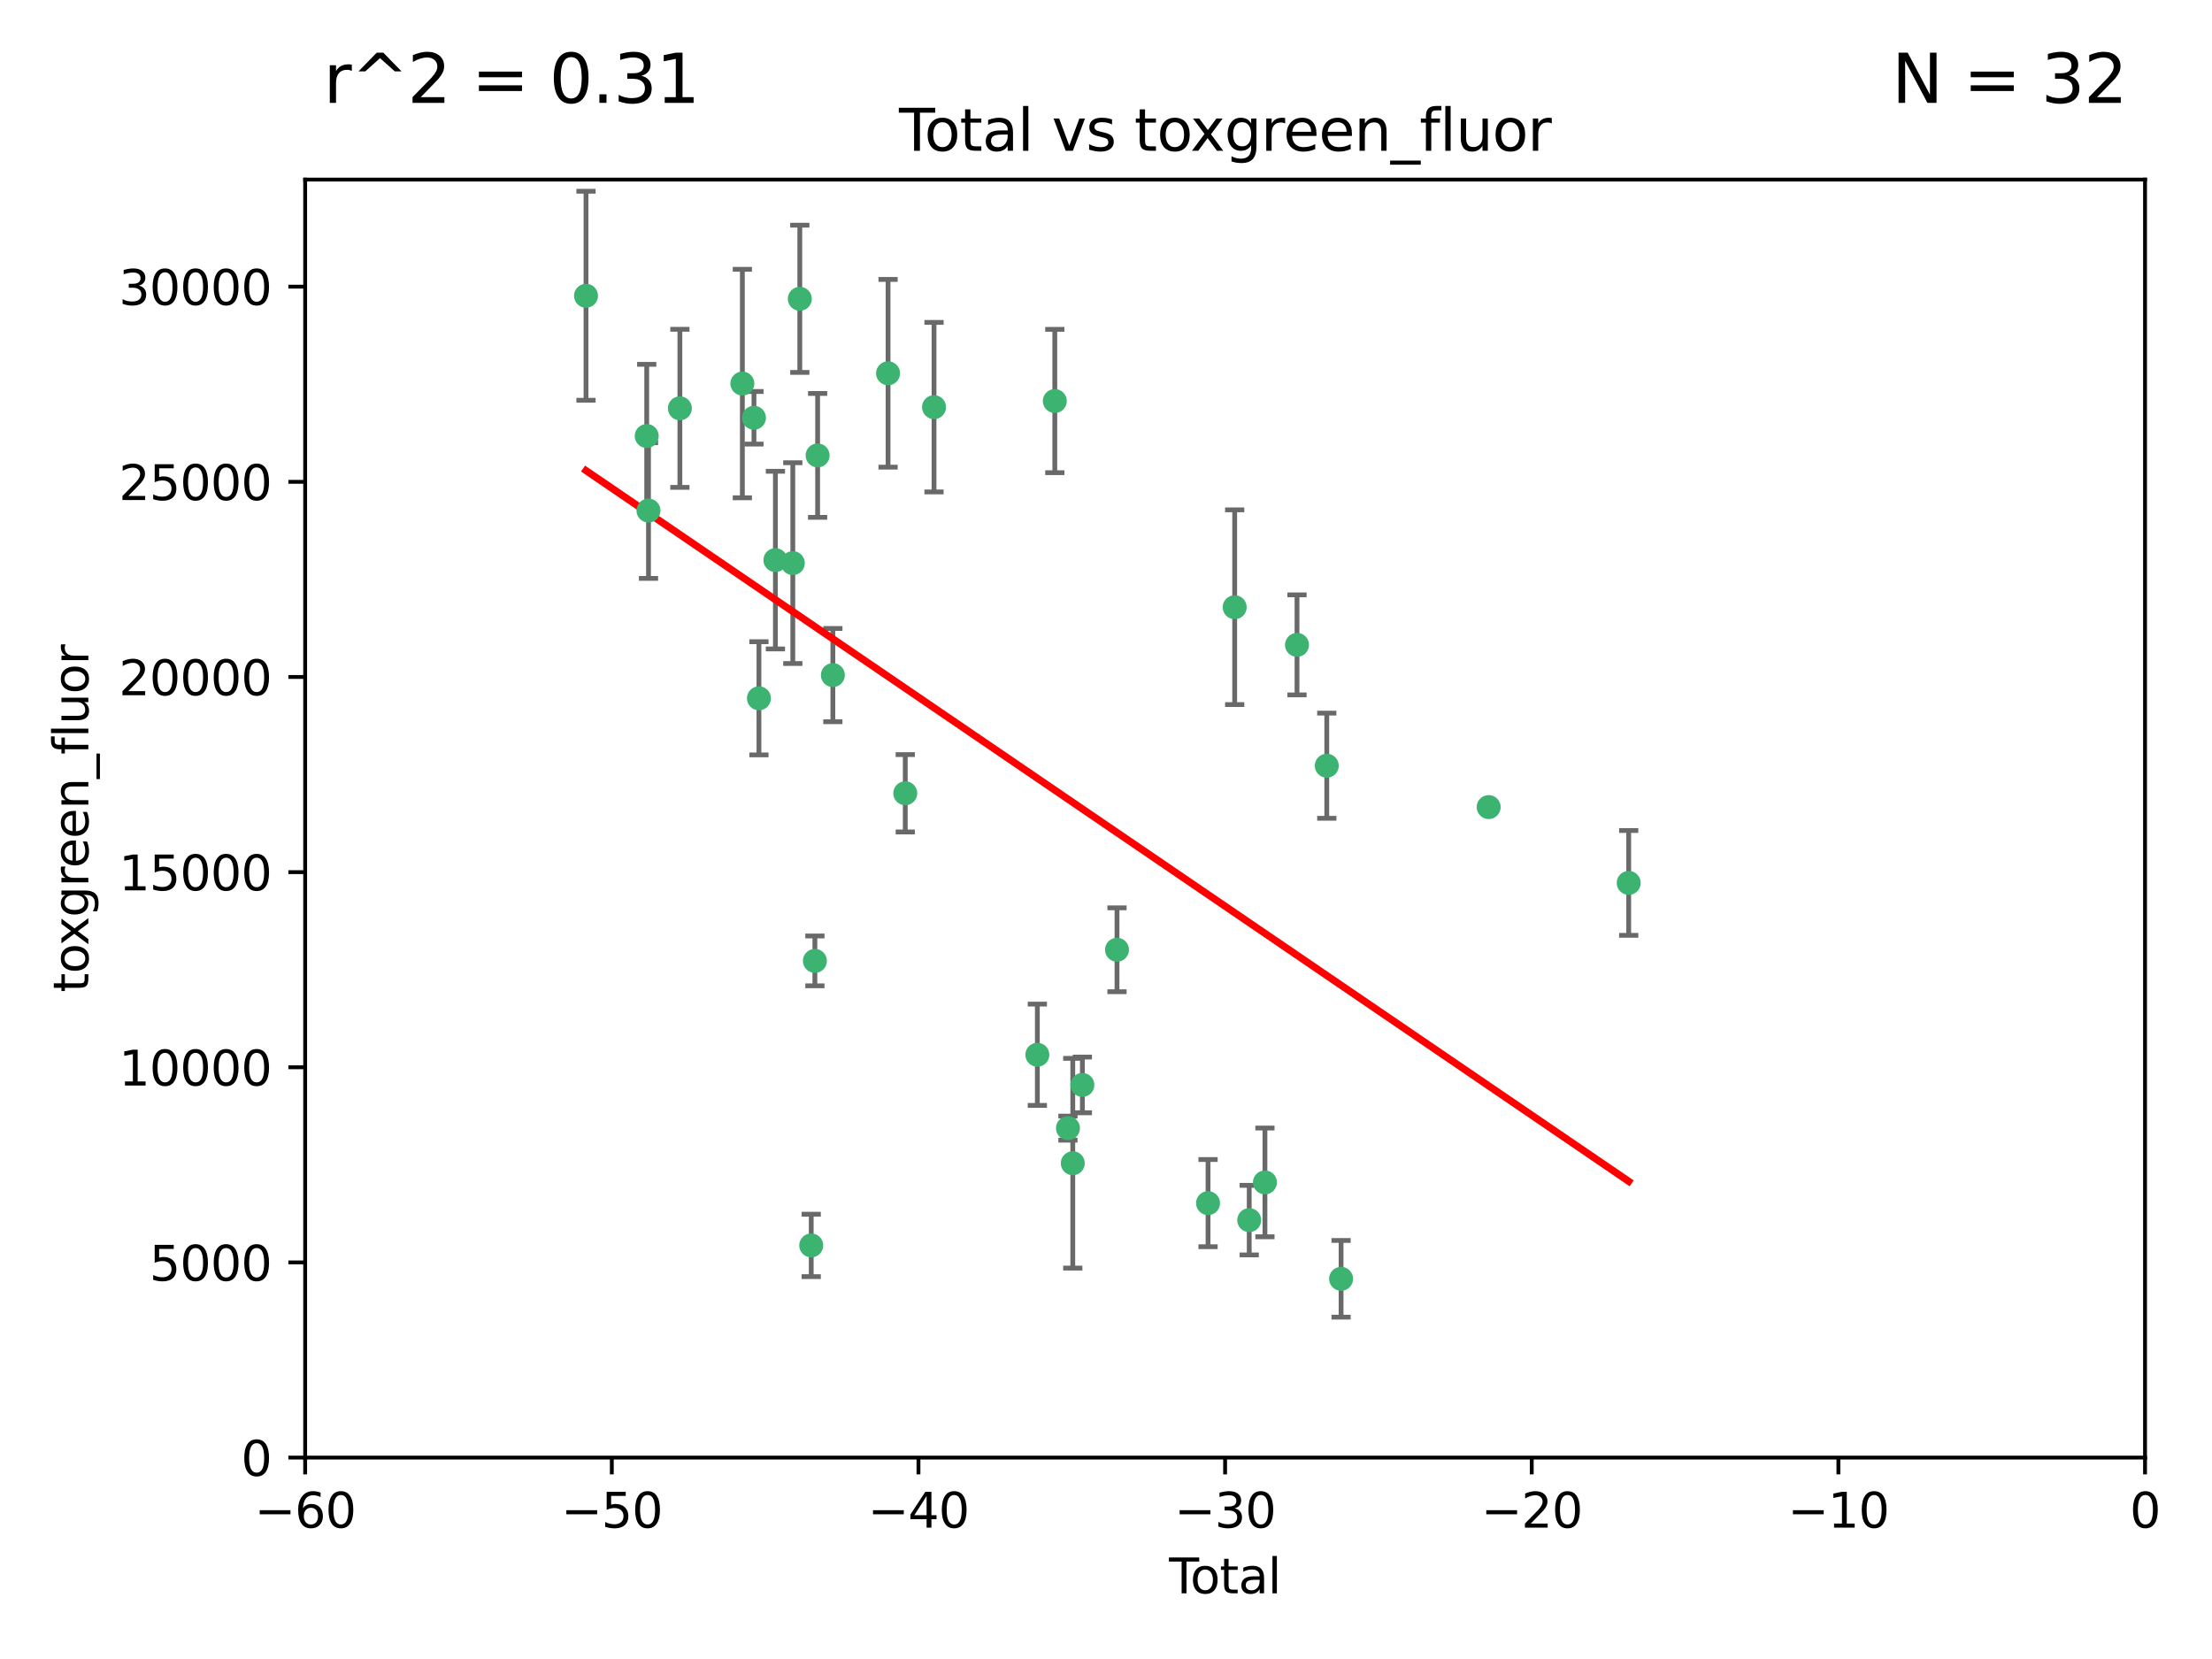 <?xml version="1.0" encoding="utf-8" standalone="no"?>
<!DOCTYPE svg PUBLIC "-//W3C//DTD SVG 1.1//EN"
  "http://www.w3.org/Graphics/SVG/1.1/DTD/svg11.dtd">
<svg xmlns:xlink="http://www.w3.org/1999/xlink" width="460.8pt" height="345.6pt" viewBox="0 0 460.8 345.6" xmlns="http://www.w3.org/2000/svg" version="1.1">
 <defs>
  <style type="text/css">*{stroke-linejoin: round; stroke-linecap: butt}</style>
 </defs>
 <g id="figure_1">
  <g id="patch_1">
   <path d="M 0 345.6 
L 460.8 345.6 
L 460.8 0 
L 0 0 
z
" style="fill: #ffffff"/>
  </g>
  <g id="axes_1">
   <g id="patch_2">
    <path d="M 63.571 303.64 
L 446.85 303.64 
L 446.85 37.411 
L 63.571 37.411 
z
" style="fill: #ffffff"/>
   </g>
   <g id="PathCollection_1">
    <defs>
     <path id="m2668f6adc9" d="M 0 1.118 
C 0.297 1.118 0.581 1 0.791 0.791 
C 1 0.581 1.118 0.297 1.118 0 
C 1.118 -0.297 1 -0.581 0.791 -0.791 
C 0.581 -1 0.297 -1.118 0 -1.118 
C -0.297 -1.118 -0.581 -1 -0.791 -0.791 
C -1 -0.581 -1.118 -0.297 -1.118 0 
C -1.118 0.297 -1 0.581 -0.791 0.791 
C -0.581 1 -0.297 1.118 0 1.118 
z
" style="stroke: #3cb371"/>
    </defs>
    <g clip-path="url(#pc56808b413)">
     <use xlink:href="#m2668f6adc9" x="122.075" y="61.614" style="fill: #3cb371; stroke: #3cb371"/>
     <use xlink:href="#m2668f6adc9" x="134.722" y="90.829" style="fill: #3cb371; stroke: #3cb371"/>
     <use xlink:href="#m2668f6adc9" x="135.093" y="106.358" style="fill: #3cb371; stroke: #3cb371"/>
     <use xlink:href="#m2668f6adc9" x="141.633" y="85.062" style="fill: #3cb371; stroke: #3cb371"/>
     <use xlink:href="#m2668f6adc9" x="154.646" y="79.9" style="fill: #3cb371; stroke: #3cb371"/>
     <use xlink:href="#m2668f6adc9" x="157.063" y="87.031" style="fill: #3cb371; stroke: #3cb371"/>
     <use xlink:href="#m2668f6adc9" x="158.1" y="145.468" style="fill: #3cb371; stroke: #3cb371"/>
     <use xlink:href="#m2668f6adc9" x="161.532" y="116.682" style="fill: #3cb371; stroke: #3cb371"/>
     <use xlink:href="#m2668f6adc9" x="165.156" y="117.306" style="fill: #3cb371; stroke: #3cb371"/>
     <use xlink:href="#m2668f6adc9" x="166.614" y="62.244" style="fill: #3cb371; stroke: #3cb371"/>
     <use xlink:href="#m2668f6adc9" x="168.991" y="259.442" style="fill: #3cb371; stroke: #3cb371"/>
     <use xlink:href="#m2668f6adc9" x="169.757" y="200.168" style="fill: #3cb371; stroke: #3cb371"/>
     <use xlink:href="#m2668f6adc9" x="170.325" y="94.872" style="fill: #3cb371; stroke: #3cb371"/>
     <use xlink:href="#m2668f6adc9" x="173.5" y="140.634" style="fill: #3cb371; stroke: #3cb371"/>
     <use xlink:href="#m2668f6adc9" x="185" y="77.763" style="fill: #3cb371; stroke: #3cb371"/>
     <use xlink:href="#m2668f6adc9" x="188.583" y="165.251" style="fill: #3cb371; stroke: #3cb371"/>
     <use xlink:href="#m2668f6adc9" x="194.574" y="84.817" style="fill: #3cb371; stroke: #3cb371"/>
     <use xlink:href="#m2668f6adc9" x="216.1" y="219.726" style="fill: #3cb371; stroke: #3cb371"/>
     <use xlink:href="#m2668f6adc9" x="219.736" y="83.54" style="fill: #3cb371; stroke: #3cb371"/>
     <use xlink:href="#m2668f6adc9" x="222.475" y="235.012" style="fill: #3cb371; stroke: #3cb371"/>
     <use xlink:href="#m2668f6adc9" x="223.48" y="242.324" style="fill: #3cb371; stroke: #3cb371"/>
     <use xlink:href="#m2668f6adc9" x="225.479" y="226.007" style="fill: #3cb371; stroke: #3cb371"/>
     <use xlink:href="#m2668f6adc9" x="232.69" y="197.854" style="fill: #3cb371; stroke: #3cb371"/>
     <use xlink:href="#m2668f6adc9" x="251.658" y="250.635" style="fill: #3cb371; stroke: #3cb371"/>
     <use xlink:href="#m2668f6adc9" x="257.207" y="126.494" style="fill: #3cb371; stroke: #3cb371"/>
     <use xlink:href="#m2668f6adc9" x="260.237" y="254.176" style="fill: #3cb371; stroke: #3cb371"/>
     <use xlink:href="#m2668f6adc9" x="263.509" y="246.318" style="fill: #3cb371; stroke: #3cb371"/>
     <use xlink:href="#m2668f6adc9" x="270.19" y="134.337" style="fill: #3cb371; stroke: #3cb371"/>
     <use xlink:href="#m2668f6adc9" x="276.393" y="159.514" style="fill: #3cb371; stroke: #3cb371"/>
     <use xlink:href="#m2668f6adc9" x="279.372" y="266.399" style="fill: #3cb371; stroke: #3cb371"/>
     <use xlink:href="#m2668f6adc9" x="310.117" y="168.134" style="fill: #3cb371; stroke: #3cb371"/>
     <use xlink:href="#m2668f6adc9" x="339.29" y="183.926" style="fill: #3cb371; stroke: #3cb371"/>
    </g>
   </g>
   <g id="matplotlib.axis_1">
    <g id="xtick_1">
     <g id="line2d_1">
      <defs>
       <path id="m7fa59d272f" d="M 0 0 
L 0 3.5 
" style="stroke: #000000; stroke-width: 0.8"/>
      </defs>
      <g>
       <use xlink:href="#m7fa59d272f" x="63.571" y="303.64" style="stroke: #000000; stroke-width: 0.8"/>
      </g>
     </g>
     <g id="text_1">
      <!-- −60 -->
      <g transform="translate(53.019 318.238)scale(0.1 -0.1)">
       <defs>
        <path id="DejaVuSans-2212" d="M 678 2272 
L 4684 2272 
L 4684 1741 
L 678 1741 
L 678 2272 
z
" transform="scale(0.016)"/>
        <path id="DejaVuSans-36" d="M 2113 2584 
Q 1688 2584 1439 2293 
Q 1191 2003 1191 1497 
Q 1191 994 1439 701 
Q 1688 409 2113 409 
Q 2538 409 2786 701 
Q 3034 994 3034 1497 
Q 3034 2003 2786 2293 
Q 2538 2584 2113 2584 
z
M 3366 4563 
L 3366 3988 
Q 3128 4100 2886 4159 
Q 2644 4219 2406 4219 
Q 1781 4219 1451 3797 
Q 1122 3375 1075 2522 
Q 1259 2794 1537 2939 
Q 1816 3084 2150 3084 
Q 2853 3084 3261 2657 
Q 3669 2231 3669 1497 
Q 3669 778 3244 343 
Q 2819 -91 2113 -91 
Q 1303 -91 875 529 
Q 447 1150 447 2328 
Q 447 3434 972 4092 
Q 1497 4750 2381 4750 
Q 2619 4750 2861 4703 
Q 3103 4656 3366 4563 
z
" transform="scale(0.016)"/>
        <path id="DejaVuSans-30" d="M 2034 4250 
Q 1547 4250 1301 3770 
Q 1056 3291 1056 2328 
Q 1056 1369 1301 889 
Q 1547 409 2034 409 
Q 2525 409 2770 889 
Q 3016 1369 3016 2328 
Q 3016 3291 2770 3770 
Q 2525 4250 2034 4250 
z
M 2034 4750 
Q 2819 4750 3233 4129 
Q 3647 3509 3647 2328 
Q 3647 1150 3233 529 
Q 2819 -91 2034 -91 
Q 1250 -91 836 529 
Q 422 1150 422 2328 
Q 422 3509 836 4129 
Q 1250 4750 2034 4750 
z
" transform="scale(0.016)"/>
       </defs>
       <use xlink:href="#DejaVuSans-2212"/>
       <use xlink:href="#DejaVuSans-36" x="83.789"/>
       <use xlink:href="#DejaVuSans-30" x="147.412"/>
      </g>
     </g>
    </g>
    <g id="xtick_2">
     <g id="line2d_2">
      <g>
       <use xlink:href="#m7fa59d272f" x="127.451" y="303.64" style="stroke: #000000; stroke-width: 0.8"/>
      </g>
     </g>
     <g id="text_2">
      <!-- −50 -->
      <g transform="translate(116.899 318.238)scale(0.1 -0.1)">
       <defs>
        <path id="DejaVuSans-35" d="M 691 4666 
L 3169 4666 
L 3169 4134 
L 1269 4134 
L 1269 2991 
Q 1406 3038 1543 3061 
Q 1681 3084 1819 3084 
Q 2600 3084 3056 2656 
Q 3513 2228 3513 1497 
Q 3513 744 3044 326 
Q 2575 -91 1722 -91 
Q 1428 -91 1123 -41 
Q 819 9 494 109 
L 494 744 
Q 775 591 1075 516 
Q 1375 441 1709 441 
Q 2250 441 2565 725 
Q 2881 1009 2881 1497 
Q 2881 1984 2565 2268 
Q 2250 2553 1709 2553 
Q 1456 2553 1204 2497 
Q 953 2441 691 2322 
L 691 4666 
z
" transform="scale(0.016)"/>
       </defs>
       <use xlink:href="#DejaVuSans-2212"/>
       <use xlink:href="#DejaVuSans-35" x="83.789"/>
       <use xlink:href="#DejaVuSans-30" x="147.412"/>
      </g>
     </g>
    </g>
    <g id="xtick_3">
     <g id="line2d_3">
      <g>
       <use xlink:href="#m7fa59d272f" x="191.331" y="303.64" style="stroke: #000000; stroke-width: 0.8"/>
      </g>
     </g>
     <g id="text_3">
      <!-- −40 -->
      <g transform="translate(180.778 318.238)scale(0.1 -0.1)">
       <defs>
        <path id="DejaVuSans-34" d="M 2419 4116 
L 825 1625 
L 2419 1625 
L 2419 4116 
z
M 2253 4666 
L 3047 4666 
L 3047 1625 
L 3713 1625 
L 3713 1100 
L 3047 1100 
L 3047 0 
L 2419 0 
L 2419 1100 
L 313 1100 
L 313 1709 
L 2253 4666 
z
" transform="scale(0.016)"/>
       </defs>
       <use xlink:href="#DejaVuSans-2212"/>
       <use xlink:href="#DejaVuSans-34" x="83.789"/>
       <use xlink:href="#DejaVuSans-30" x="147.412"/>
      </g>
     </g>
    </g>
    <g id="xtick_4">
     <g id="line2d_4">
      <g>
       <use xlink:href="#m7fa59d272f" x="255.211" y="303.64" style="stroke: #000000; stroke-width: 0.8"/>
      </g>
     </g>
     <g id="text_4">
      <!-- −30 -->
      <g transform="translate(244.658 318.238)scale(0.1 -0.1)">
       <defs>
        <path id="DejaVuSans-33" d="M 2597 2516 
Q 3050 2419 3304 2112 
Q 3559 1806 3559 1356 
Q 3559 666 3084 287 
Q 2609 -91 1734 -91 
Q 1441 -91 1130 -33 
Q 819 25 488 141 
L 488 750 
Q 750 597 1062 519 
Q 1375 441 1716 441 
Q 2309 441 2620 675 
Q 2931 909 2931 1356 
Q 2931 1769 2642 2001 
Q 2353 2234 1838 2234 
L 1294 2234 
L 1294 2753 
L 1863 2753 
Q 2328 2753 2575 2939 
Q 2822 3125 2822 3475 
Q 2822 3834 2567 4026 
Q 2313 4219 1838 4219 
Q 1578 4219 1281 4162 
Q 984 4106 628 3988 
L 628 4550 
Q 988 4650 1302 4700 
Q 1616 4750 1894 4750 
Q 2613 4750 3031 4423 
Q 3450 4097 3450 3541 
Q 3450 3153 3228 2886 
Q 3006 2619 2597 2516 
z
" transform="scale(0.016)"/>
       </defs>
       <use xlink:href="#DejaVuSans-2212"/>
       <use xlink:href="#DejaVuSans-33" x="83.789"/>
       <use xlink:href="#DejaVuSans-30" x="147.412"/>
      </g>
     </g>
    </g>
    <g id="xtick_5">
     <g id="line2d_5">
      <g>
       <use xlink:href="#m7fa59d272f" x="319.09" y="303.64" style="stroke: #000000; stroke-width: 0.8"/>
      </g>
     </g>
     <g id="text_5">
      <!-- −20 -->
      <g transform="translate(308.538 318.238)scale(0.1 -0.1)">
       <defs>
        <path id="DejaVuSans-32" d="M 1228 531 
L 3431 531 
L 3431 0 
L 469 0 
L 469 531 
Q 828 903 1448 1529 
Q 2069 2156 2228 2338 
Q 2531 2678 2651 2914 
Q 2772 3150 2772 3378 
Q 2772 3750 2511 3984 
Q 2250 4219 1831 4219 
Q 1534 4219 1204 4116 
Q 875 4013 500 3803 
L 500 4441 
Q 881 4594 1212 4672 
Q 1544 4750 1819 4750 
Q 2544 4750 2975 4387 
Q 3406 4025 3406 3419 
Q 3406 3131 3298 2873 
Q 3191 2616 2906 2266 
Q 2828 2175 2409 1742 
Q 1991 1309 1228 531 
z
" transform="scale(0.016)"/>
       </defs>
       <use xlink:href="#DejaVuSans-2212"/>
       <use xlink:href="#DejaVuSans-32" x="83.789"/>
       <use xlink:href="#DejaVuSans-30" x="147.412"/>
      </g>
     </g>
    </g>
    <g id="xtick_6">
     <g id="line2d_6">
      <g>
       <use xlink:href="#m7fa59d272f" x="382.97" y="303.64" style="stroke: #000000; stroke-width: 0.8"/>
      </g>
     </g>
     <g id="text_6">
      <!-- −10 -->
      <g transform="translate(372.418 318.238)scale(0.1 -0.1)">
       <defs>
        <path id="DejaVuSans-31" d="M 794 531 
L 1825 531 
L 1825 4091 
L 703 3866 
L 703 4441 
L 1819 4666 
L 2450 4666 
L 2450 531 
L 3481 531 
L 3481 0 
L 794 0 
L 794 531 
z
" transform="scale(0.016)"/>
       </defs>
       <use xlink:href="#DejaVuSans-2212"/>
       <use xlink:href="#DejaVuSans-31" x="83.789"/>
       <use xlink:href="#DejaVuSans-30" x="147.412"/>
      </g>
     </g>
    </g>
    <g id="xtick_7">
     <g id="line2d_7">
      <g>
       <use xlink:href="#m7fa59d272f" x="446.85" y="303.64" style="stroke: #000000; stroke-width: 0.8"/>
      </g>
     </g>
     <g id="text_7">
      <!-- 0 -->
      <g transform="translate(443.669 318.238)scale(0.1 -0.1)">
       <use xlink:href="#DejaVuSans-30"/>
      </g>
     </g>
    </g>
    <g id="text_8">
     <!-- Total -->
     <g transform="translate(243.534 331.917)scale(0.1 -0.1)">
      <defs>
       <path id="DejaVuSans-54" d="M -19 4666 
L 3928 4666 
L 3928 4134 
L 2272 4134 
L 2272 0 
L 1638 0 
L 1638 4134 
L -19 4134 
L -19 4666 
z
" transform="scale(0.016)"/>
       <path id="DejaVuSans-6f" d="M 1959 3097 
Q 1497 3097 1228 2736 
Q 959 2375 959 1747 
Q 959 1119 1226 758 
Q 1494 397 1959 397 
Q 2419 397 2687 759 
Q 2956 1122 2956 1747 
Q 2956 2369 2687 2733 
Q 2419 3097 1959 3097 
z
M 1959 3584 
Q 2709 3584 3137 3096 
Q 3566 2609 3566 1747 
Q 3566 888 3137 398 
Q 2709 -91 1959 -91 
Q 1206 -91 779 398 
Q 353 888 353 1747 
Q 353 2609 779 3096 
Q 1206 3584 1959 3584 
z
" transform="scale(0.016)"/>
       <path id="DejaVuSans-74" d="M 1172 4494 
L 1172 3500 
L 2356 3500 
L 2356 3053 
L 1172 3053 
L 1172 1153 
Q 1172 725 1289 603 
Q 1406 481 1766 481 
L 2356 481 
L 2356 0 
L 1766 0 
Q 1100 0 847 248 
Q 594 497 594 1153 
L 594 3053 
L 172 3053 
L 172 3500 
L 594 3500 
L 594 4494 
L 1172 4494 
z
" transform="scale(0.016)"/>
       <path id="DejaVuSans-61" d="M 2194 1759 
Q 1497 1759 1228 1600 
Q 959 1441 959 1056 
Q 959 750 1161 570 
Q 1363 391 1709 391 
Q 2188 391 2477 730 
Q 2766 1069 2766 1631 
L 2766 1759 
L 2194 1759 
z
M 3341 1997 
L 3341 0 
L 2766 0 
L 2766 531 
Q 2569 213 2275 61 
Q 1981 -91 1556 -91 
Q 1019 -91 701 211 
Q 384 513 384 1019 
Q 384 1609 779 1909 
Q 1175 2209 1959 2209 
L 2766 2209 
L 2766 2266 
Q 2766 2663 2505 2880 
Q 2244 3097 1772 3097 
Q 1472 3097 1187 3025 
Q 903 2953 641 2809 
L 641 3341 
Q 956 3463 1253 3523 
Q 1550 3584 1831 3584 
Q 2591 3584 2966 3190 
Q 3341 2797 3341 1997 
z
" transform="scale(0.016)"/>
       <path id="DejaVuSans-6c" d="M 603 4863 
L 1178 4863 
L 1178 0 
L 603 0 
L 603 4863 
z
" transform="scale(0.016)"/>
      </defs>
      <use xlink:href="#DejaVuSans-54"/>
      <use xlink:href="#DejaVuSans-6f" x="44.084"/>
      <use xlink:href="#DejaVuSans-74" x="105.266"/>
      <use xlink:href="#DejaVuSans-61" x="144.475"/>
      <use xlink:href="#DejaVuSans-6c" x="205.754"/>
     </g>
    </g>
   </g>
   <g id="matplotlib.axis_2">
    <g id="ytick_1">
     <g id="line2d_8">
      <defs>
       <path id="m85a07dd5e4" d="M 0 0 
L -3.5 0 
" style="stroke: #000000; stroke-width: 0.8"/>
      </defs>
      <g>
       <use xlink:href="#m85a07dd5e4" x="63.571" y="303.64" style="stroke: #000000; stroke-width: 0.8"/>
      </g>
     </g>
     <g id="text_9">
      <!-- 0 -->
      <g transform="translate(50.209 307.439)scale(0.1 -0.1)">
       <use xlink:href="#DejaVuSans-30"/>
      </g>
     </g>
    </g>
    <g id="ytick_2">
     <g id="line2d_9">
      <g>
       <use xlink:href="#m85a07dd5e4" x="63.571" y="262.986" style="stroke: #000000; stroke-width: 0.8"/>
      </g>
     </g>
     <g id="text_10">
      <!-- 5000 -->
      <g transform="translate(31.121 266.786)scale(0.1 -0.1)">
       <use xlink:href="#DejaVuSans-35"/>
       <use xlink:href="#DejaVuSans-30" x="63.623"/>
       <use xlink:href="#DejaVuSans-30" x="127.246"/>
       <use xlink:href="#DejaVuSans-30" x="190.869"/>
      </g>
     </g>
    </g>
    <g id="ytick_3">
     <g id="line2d_10">
      <g>
       <use xlink:href="#m85a07dd5e4" x="63.571" y="222.333" style="stroke: #000000; stroke-width: 0.8"/>
      </g>
     </g>
     <g id="text_11">
      <!-- 10000 -->
      <g transform="translate(24.759 226.132)scale(0.1 -0.1)">
       <use xlink:href="#DejaVuSans-31"/>
       <use xlink:href="#DejaVuSans-30" x="63.623"/>
       <use xlink:href="#DejaVuSans-30" x="127.246"/>
       <use xlink:href="#DejaVuSans-30" x="190.869"/>
       <use xlink:href="#DejaVuSans-30" x="254.492"/>
      </g>
     </g>
    </g>
    <g id="ytick_4">
     <g id="line2d_11">
      <g>
       <use xlink:href="#m85a07dd5e4" x="63.571" y="181.679" style="stroke: #000000; stroke-width: 0.8"/>
      </g>
     </g>
     <g id="text_12">
      <!-- 15000 -->
      <g transform="translate(24.759 185.478)scale(0.1 -0.1)">
       <use xlink:href="#DejaVuSans-31"/>
       <use xlink:href="#DejaVuSans-35" x="63.623"/>
       <use xlink:href="#DejaVuSans-30" x="127.246"/>
       <use xlink:href="#DejaVuSans-30" x="190.869"/>
       <use xlink:href="#DejaVuSans-30" x="254.492"/>
      </g>
     </g>
    </g>
    <g id="ytick_5">
     <g id="line2d_12">
      <g>
       <use xlink:href="#m85a07dd5e4" x="63.571" y="141.026" style="stroke: #000000; stroke-width: 0.8"/>
      </g>
     </g>
     <g id="text_13">
      <!-- 20000 -->
      <g transform="translate(24.759 144.825)scale(0.1 -0.1)">
       <use xlink:href="#DejaVuSans-32"/>
       <use xlink:href="#DejaVuSans-30" x="63.623"/>
       <use xlink:href="#DejaVuSans-30" x="127.246"/>
       <use xlink:href="#DejaVuSans-30" x="190.869"/>
       <use xlink:href="#DejaVuSans-30" x="254.492"/>
      </g>
     </g>
    </g>
    <g id="ytick_6">
     <g id="line2d_13">
      <g>
       <use xlink:href="#m85a07dd5e4" x="63.571" y="100.372" style="stroke: #000000; stroke-width: 0.8"/>
      </g>
     </g>
     <g id="text_14">
      <!-- 25000 -->
      <g transform="translate(24.759 104.171)scale(0.1 -0.1)">
       <use xlink:href="#DejaVuSans-32"/>
       <use xlink:href="#DejaVuSans-35" x="63.623"/>
       <use xlink:href="#DejaVuSans-30" x="127.246"/>
       <use xlink:href="#DejaVuSans-30" x="190.869"/>
       <use xlink:href="#DejaVuSans-30" x="254.492"/>
      </g>
     </g>
    </g>
    <g id="ytick_7">
     <g id="line2d_14">
      <g>
       <use xlink:href="#m85a07dd5e4" x="63.571" y="59.718" style="stroke: #000000; stroke-width: 0.8"/>
      </g>
     </g>
     <g id="text_15">
      <!-- 30000 -->
      <g transform="translate(24.759 63.518)scale(0.1 -0.1)">
       <use xlink:href="#DejaVuSans-33"/>
       <use xlink:href="#DejaVuSans-30" x="63.623"/>
       <use xlink:href="#DejaVuSans-30" x="127.246"/>
       <use xlink:href="#DejaVuSans-30" x="190.869"/>
       <use xlink:href="#DejaVuSans-30" x="254.492"/>
      </g>
     </g>
    </g>
    <g id="text_16">
     <!-- toxgreen_fluor -->
     <g transform="translate(18.401 206.72)rotate(-90)scale(0.1 -0.1)">
      <defs>
       <path id="DejaVuSans-78" d="M 3513 3500 
L 2247 1797 
L 3578 0 
L 2900 0 
L 1881 1375 
L 863 0 
L 184 0 
L 1544 1831 
L 300 3500 
L 978 3500 
L 1906 2253 
L 2834 3500 
L 3513 3500 
z
" transform="scale(0.016)"/>
       <path id="DejaVuSans-67" d="M 2906 1791 
Q 2906 2416 2648 2759 
Q 2391 3103 1925 3103 
Q 1463 3103 1205 2759 
Q 947 2416 947 1791 
Q 947 1169 1205 825 
Q 1463 481 1925 481 
Q 2391 481 2648 825 
Q 2906 1169 2906 1791 
z
M 3481 434 
Q 3481 -459 3084 -895 
Q 2688 -1331 1869 -1331 
Q 1566 -1331 1297 -1286 
Q 1028 -1241 775 -1147 
L 775 -588 
Q 1028 -725 1275 -790 
Q 1522 -856 1778 -856 
Q 2344 -856 2625 -561 
Q 2906 -266 2906 331 
L 2906 616 
Q 2728 306 2450 153 
Q 2172 0 1784 0 
Q 1141 0 747 490 
Q 353 981 353 1791 
Q 353 2603 747 3093 
Q 1141 3584 1784 3584 
Q 2172 3584 2450 3431 
Q 2728 3278 2906 2969 
L 2906 3500 
L 3481 3500 
L 3481 434 
z
" transform="scale(0.016)"/>
       <path id="DejaVuSans-72" d="M 2631 2963 
Q 2534 3019 2420 3045 
Q 2306 3072 2169 3072 
Q 1681 3072 1420 2755 
Q 1159 2438 1159 1844 
L 1159 0 
L 581 0 
L 581 3500 
L 1159 3500 
L 1159 2956 
Q 1341 3275 1631 3429 
Q 1922 3584 2338 3584 
Q 2397 3584 2469 3576 
Q 2541 3569 2628 3553 
L 2631 2963 
z
" transform="scale(0.016)"/>
       <path id="DejaVuSans-65" d="M 3597 1894 
L 3597 1613 
L 953 1613 
Q 991 1019 1311 708 
Q 1631 397 2203 397 
Q 2534 397 2845 478 
Q 3156 559 3463 722 
L 3463 178 
Q 3153 47 2828 -22 
Q 2503 -91 2169 -91 
Q 1331 -91 842 396 
Q 353 884 353 1716 
Q 353 2575 817 3079 
Q 1281 3584 2069 3584 
Q 2775 3584 3186 3129 
Q 3597 2675 3597 1894 
z
M 3022 2063 
Q 3016 2534 2758 2815 
Q 2500 3097 2075 3097 
Q 1594 3097 1305 2825 
Q 1016 2553 972 2059 
L 3022 2063 
z
" transform="scale(0.016)"/>
       <path id="DejaVuSans-6e" d="M 3513 2113 
L 3513 0 
L 2938 0 
L 2938 2094 
Q 2938 2591 2744 2837 
Q 2550 3084 2163 3084 
Q 1697 3084 1428 2787 
Q 1159 2491 1159 1978 
L 1159 0 
L 581 0 
L 581 3500 
L 1159 3500 
L 1159 2956 
Q 1366 3272 1645 3428 
Q 1925 3584 2291 3584 
Q 2894 3584 3203 3211 
Q 3513 2838 3513 2113 
z
" transform="scale(0.016)"/>
       <path id="DejaVuSans-5f" d="M 3263 -1063 
L 3263 -1509 
L -63 -1509 
L -63 -1063 
L 3263 -1063 
z
" transform="scale(0.016)"/>
       <path id="DejaVuSans-66" d="M 2375 4863 
L 2375 4384 
L 1825 4384 
Q 1516 4384 1395 4259 
Q 1275 4134 1275 3809 
L 1275 3500 
L 2222 3500 
L 2222 3053 
L 1275 3053 
L 1275 0 
L 697 0 
L 697 3053 
L 147 3053 
L 147 3500 
L 697 3500 
L 697 3744 
Q 697 4328 969 4595 
Q 1241 4863 1831 4863 
L 2375 4863 
z
" transform="scale(0.016)"/>
       <path id="DejaVuSans-75" d="M 544 1381 
L 544 3500 
L 1119 3500 
L 1119 1403 
Q 1119 906 1312 657 
Q 1506 409 1894 409 
Q 2359 409 2629 706 
Q 2900 1003 2900 1516 
L 2900 3500 
L 3475 3500 
L 3475 0 
L 2900 0 
L 2900 538 
Q 2691 219 2414 64 
Q 2138 -91 1772 -91 
Q 1169 -91 856 284 
Q 544 659 544 1381 
z
M 1991 3584 
L 1991 3584 
z
" transform="scale(0.016)"/>
      </defs>
      <use xlink:href="#DejaVuSans-74"/>
      <use xlink:href="#DejaVuSans-6f" x="39.209"/>
      <use xlink:href="#DejaVuSans-78" x="97.266"/>
      <use xlink:href="#DejaVuSans-67" x="156.445"/>
      <use xlink:href="#DejaVuSans-72" x="219.922"/>
      <use xlink:href="#DejaVuSans-65" x="258.785"/>
      <use xlink:href="#DejaVuSans-65" x="320.309"/>
      <use xlink:href="#DejaVuSans-6e" x="381.832"/>
      <use xlink:href="#DejaVuSans-5f" x="445.211"/>
      <use xlink:href="#DejaVuSans-66" x="495.211"/>
      <use xlink:href="#DejaVuSans-6c" x="530.416"/>
      <use xlink:href="#DejaVuSans-75" x="558.199"/>
      <use xlink:href="#DejaVuSans-6f" x="621.578"/>
      <use xlink:href="#DejaVuSans-72" x="682.76"/>
     </g>
    </g>
   </g>
   <g id="LineCollection_1">
    <path d="M 122.075 83.38 
L 122.075 39.848 
" clip-path="url(#pc56808b413)" style="fill: none; stroke: #696969"/>
    <path d="M 134.722 105.759 
L 134.722 75.9 
" clip-path="url(#pc56808b413)" style="fill: none; stroke: #696969"/>
    <path d="M 135.093 120.489 
L 135.093 92.227 
" clip-path="url(#pc56808b413)" style="fill: none; stroke: #696969"/>
    <path d="M 141.633 101.528 
L 141.633 68.595 
" clip-path="url(#pc56808b413)" style="fill: none; stroke: #696969"/>
    <path d="M 154.646 103.698 
L 154.646 56.102 
" clip-path="url(#pc56808b413)" style="fill: none; stroke: #696969"/>
    <path d="M 157.063 92.506 
L 157.063 81.557 
" clip-path="url(#pc56808b413)" style="fill: none; stroke: #696969"/>
    <path d="M 158.1 157.254 
L 158.1 133.683 
" clip-path="url(#pc56808b413)" style="fill: none; stroke: #696969"/>
    <path d="M 161.532 135.19 
L 161.532 98.175 
" clip-path="url(#pc56808b413)" style="fill: none; stroke: #696969"/>
    <path d="M 165.156 138.218 
L 165.156 96.393 
" clip-path="url(#pc56808b413)" style="fill: none; stroke: #696969"/>
    <path d="M 166.614 77.579 
L 166.614 46.91 
" clip-path="url(#pc56808b413)" style="fill: none; stroke: #696969"/>
    <path d="M 168.991 265.941 
L 168.991 252.944 
" clip-path="url(#pc56808b413)" style="fill: none; stroke: #696969"/>
    <path d="M 169.757 205.359 
L 169.757 194.977 
" clip-path="url(#pc56808b413)" style="fill: none; stroke: #696969"/>
    <path d="M 170.325 107.775 
L 170.325 81.969 
" clip-path="url(#pc56808b413)" style="fill: none; stroke: #696969"/>
    <path d="M 173.5 150.349 
L 173.5 130.92 
" clip-path="url(#pc56808b413)" style="fill: none; stroke: #696969"/>
    <path d="M 185 97.317 
L 185 58.209 
" clip-path="url(#pc56808b413)" style="fill: none; stroke: #696969"/>
    <path d="M 188.583 173.31 
L 188.583 157.193 
" clip-path="url(#pc56808b413)" style="fill: none; stroke: #696969"/>
    <path d="M 194.574 102.476 
L 194.574 67.157 
" clip-path="url(#pc56808b413)" style="fill: none; stroke: #696969"/>
    <path d="M 216.1 230.277 
L 216.1 209.176 
" clip-path="url(#pc56808b413)" style="fill: none; stroke: #696969"/>
    <path d="M 219.736 98.468 
L 219.736 68.613 
" clip-path="url(#pc56808b413)" style="fill: none; stroke: #696969"/>
    <path d="M 222.475 237.516 
L 222.475 232.507 
" clip-path="url(#pc56808b413)" style="fill: none; stroke: #696969"/>
    <path d="M 223.48 264.166 
L 223.48 220.481 
" clip-path="url(#pc56808b413)" style="fill: none; stroke: #696969"/>
    <path d="M 225.479 231.811 
L 225.479 220.203 
" clip-path="url(#pc56808b413)" style="fill: none; stroke: #696969"/>
    <path d="M 232.69 206.59 
L 232.69 189.118 
" clip-path="url(#pc56808b413)" style="fill: none; stroke: #696969"/>
    <path d="M 251.658 259.717 
L 251.658 241.553 
" clip-path="url(#pc56808b413)" style="fill: none; stroke: #696969"/>
    <path d="M 257.207 146.774 
L 257.207 106.214 
" clip-path="url(#pc56808b413)" style="fill: none; stroke: #696969"/>
    <path d="M 260.237 261.425 
L 260.237 246.927 
" clip-path="url(#pc56808b413)" style="fill: none; stroke: #696969"/>
    <path d="M 263.509 257.644 
L 263.509 234.991 
" clip-path="url(#pc56808b413)" style="fill: none; stroke: #696969"/>
    <path d="M 270.19 144.76 
L 270.19 123.915 
" clip-path="url(#pc56808b413)" style="fill: none; stroke: #696969"/>
    <path d="M 276.393 170.467 
L 276.393 148.56 
" clip-path="url(#pc56808b413)" style="fill: none; stroke: #696969"/>
    <path d="M 279.372 274.385 
L 279.372 258.414 
" clip-path="url(#pc56808b413)" style="fill: none; stroke: #696969"/>
    <path d="M 310.117 168.892 
L 310.117 167.376 
" clip-path="url(#pc56808b413)" style="fill: none; stroke: #696969"/>
    <path d="M 339.29 194.845 
L 339.29 173.007 
" clip-path="url(#pc56808b413)" style="fill: none; stroke: #696969"/>
   </g>
   <g id="line2d_15">
    <defs>
     <path id="mcfdef76b2c" d="M 2 0 
L -2 -0 
" style="stroke: #696969"/>
    </defs>
    <g clip-path="url(#pc56808b413)">
     <use xlink:href="#mcfdef76b2c" x="122.075" y="83.38" style="fill: #696969; stroke: #696969"/>
     <use xlink:href="#mcfdef76b2c" x="134.722" y="105.759" style="fill: #696969; stroke: #696969"/>
     <use xlink:href="#mcfdef76b2c" x="135.093" y="120.489" style="fill: #696969; stroke: #696969"/>
     <use xlink:href="#mcfdef76b2c" x="141.633" y="101.528" style="fill: #696969; stroke: #696969"/>
     <use xlink:href="#mcfdef76b2c" x="154.646" y="103.698" style="fill: #696969; stroke: #696969"/>
     <use xlink:href="#mcfdef76b2c" x="157.063" y="92.506" style="fill: #696969; stroke: #696969"/>
     <use xlink:href="#mcfdef76b2c" x="158.1" y="157.254" style="fill: #696969; stroke: #696969"/>
     <use xlink:href="#mcfdef76b2c" x="161.532" y="135.19" style="fill: #696969; stroke: #696969"/>
     <use xlink:href="#mcfdef76b2c" x="165.156" y="138.218" style="fill: #696969; stroke: #696969"/>
     <use xlink:href="#mcfdef76b2c" x="166.614" y="77.579" style="fill: #696969; stroke: #696969"/>
     <use xlink:href="#mcfdef76b2c" x="168.991" y="265.941" style="fill: #696969; stroke: #696969"/>
     <use xlink:href="#mcfdef76b2c" x="169.757" y="205.359" style="fill: #696969; stroke: #696969"/>
     <use xlink:href="#mcfdef76b2c" x="170.325" y="107.775" style="fill: #696969; stroke: #696969"/>
     <use xlink:href="#mcfdef76b2c" x="173.5" y="150.349" style="fill: #696969; stroke: #696969"/>
     <use xlink:href="#mcfdef76b2c" x="185" y="97.317" style="fill: #696969; stroke: #696969"/>
     <use xlink:href="#mcfdef76b2c" x="188.583" y="173.31" style="fill: #696969; stroke: #696969"/>
     <use xlink:href="#mcfdef76b2c" x="194.574" y="102.476" style="fill: #696969; stroke: #696969"/>
     <use xlink:href="#mcfdef76b2c" x="216.1" y="230.277" style="fill: #696969; stroke: #696969"/>
     <use xlink:href="#mcfdef76b2c" x="219.736" y="98.468" style="fill: #696969; stroke: #696969"/>
     <use xlink:href="#mcfdef76b2c" x="222.475" y="237.516" style="fill: #696969; stroke: #696969"/>
     <use xlink:href="#mcfdef76b2c" x="223.48" y="264.166" style="fill: #696969; stroke: #696969"/>
     <use xlink:href="#mcfdef76b2c" x="225.479" y="231.811" style="fill: #696969; stroke: #696969"/>
     <use xlink:href="#mcfdef76b2c" x="232.69" y="206.59" style="fill: #696969; stroke: #696969"/>
     <use xlink:href="#mcfdef76b2c" x="251.658" y="259.717" style="fill: #696969; stroke: #696969"/>
     <use xlink:href="#mcfdef76b2c" x="257.207" y="146.774" style="fill: #696969; stroke: #696969"/>
     <use xlink:href="#mcfdef76b2c" x="260.237" y="261.425" style="fill: #696969; stroke: #696969"/>
     <use xlink:href="#mcfdef76b2c" x="263.509" y="257.644" style="fill: #696969; stroke: #696969"/>
     <use xlink:href="#mcfdef76b2c" x="270.19" y="144.76" style="fill: #696969; stroke: #696969"/>
     <use xlink:href="#mcfdef76b2c" x="276.393" y="170.467" style="fill: #696969; stroke: #696969"/>
     <use xlink:href="#mcfdef76b2c" x="279.372" y="274.385" style="fill: #696969; stroke: #696969"/>
     <use xlink:href="#mcfdef76b2c" x="310.117" y="168.892" style="fill: #696969; stroke: #696969"/>
     <use xlink:href="#mcfdef76b2c" x="339.29" y="194.845" style="fill: #696969; stroke: #696969"/>
    </g>
   </g>
   <g id="line2d_16">
    <g clip-path="url(#pc56808b413)">
     <use xlink:href="#mcfdef76b2c" x="122.075" y="39.848" style="fill: #696969; stroke: #696969"/>
     <use xlink:href="#mcfdef76b2c" x="134.722" y="75.9" style="fill: #696969; stroke: #696969"/>
     <use xlink:href="#mcfdef76b2c" x="135.093" y="92.227" style="fill: #696969; stroke: #696969"/>
     <use xlink:href="#mcfdef76b2c" x="141.633" y="68.595" style="fill: #696969; stroke: #696969"/>
     <use xlink:href="#mcfdef76b2c" x="154.646" y="56.102" style="fill: #696969; stroke: #696969"/>
     <use xlink:href="#mcfdef76b2c" x="157.063" y="81.557" style="fill: #696969; stroke: #696969"/>
     <use xlink:href="#mcfdef76b2c" x="158.1" y="133.683" style="fill: #696969; stroke: #696969"/>
     <use xlink:href="#mcfdef76b2c" x="161.532" y="98.175" style="fill: #696969; stroke: #696969"/>
     <use xlink:href="#mcfdef76b2c" x="165.156" y="96.393" style="fill: #696969; stroke: #696969"/>
     <use xlink:href="#mcfdef76b2c" x="166.614" y="46.91" style="fill: #696969; stroke: #696969"/>
     <use xlink:href="#mcfdef76b2c" x="168.991" y="252.944" style="fill: #696969; stroke: #696969"/>
     <use xlink:href="#mcfdef76b2c" x="169.757" y="194.977" style="fill: #696969; stroke: #696969"/>
     <use xlink:href="#mcfdef76b2c" x="170.325" y="81.969" style="fill: #696969; stroke: #696969"/>
     <use xlink:href="#mcfdef76b2c" x="173.5" y="130.92" style="fill: #696969; stroke: #696969"/>
     <use xlink:href="#mcfdef76b2c" x="185" y="58.209" style="fill: #696969; stroke: #696969"/>
     <use xlink:href="#mcfdef76b2c" x="188.583" y="157.193" style="fill: #696969; stroke: #696969"/>
     <use xlink:href="#mcfdef76b2c" x="194.574" y="67.157" style="fill: #696969; stroke: #696969"/>
     <use xlink:href="#mcfdef76b2c" x="216.1" y="209.176" style="fill: #696969; stroke: #696969"/>
     <use xlink:href="#mcfdef76b2c" x="219.736" y="68.613" style="fill: #696969; stroke: #696969"/>
     <use xlink:href="#mcfdef76b2c" x="222.475" y="232.507" style="fill: #696969; stroke: #696969"/>
     <use xlink:href="#mcfdef76b2c" x="223.48" y="220.481" style="fill: #696969; stroke: #696969"/>
     <use xlink:href="#mcfdef76b2c" x="225.479" y="220.203" style="fill: #696969; stroke: #696969"/>
     <use xlink:href="#mcfdef76b2c" x="232.69" y="189.118" style="fill: #696969; stroke: #696969"/>
     <use xlink:href="#mcfdef76b2c" x="251.658" y="241.553" style="fill: #696969; stroke: #696969"/>
     <use xlink:href="#mcfdef76b2c" x="257.207" y="106.214" style="fill: #696969; stroke: #696969"/>
     <use xlink:href="#mcfdef76b2c" x="260.237" y="246.927" style="fill: #696969; stroke: #696969"/>
     <use xlink:href="#mcfdef76b2c" x="263.509" y="234.991" style="fill: #696969; stroke: #696969"/>
     <use xlink:href="#mcfdef76b2c" x="270.19" y="123.915" style="fill: #696969; stroke: #696969"/>
     <use xlink:href="#mcfdef76b2c" x="276.393" y="148.56" style="fill: #696969; stroke: #696969"/>
     <use xlink:href="#mcfdef76b2c" x="279.372" y="258.414" style="fill: #696969; stroke: #696969"/>
     <use xlink:href="#mcfdef76b2c" x="310.117" y="167.376" style="fill: #696969; stroke: #696969"/>
     <use xlink:href="#mcfdef76b2c" x="339.29" y="173.007" style="fill: #696969; stroke: #696969"/>
    </g>
   </g>
   <g id="line2d_17">
    <path d="M 122.075 98.032 
L 134.722 106.653 
L 135.093 106.906 
L 141.633 111.363 
L 154.646 120.233 
L 157.063 121.88 
L 158.1 122.588 
L 161.532 124.927 
L 165.156 127.397 
L 166.614 128.391 
L 168.991 130.011 
L 169.757 130.533 
L 170.325 130.92 
L 173.5 133.085 
L 185 140.923 
L 188.583 143.365 
L 194.574 147.449 
L 216.1 162.122 
L 219.736 164.6 
L 222.475 166.467 
L 223.48 167.152 
L 225.479 168.515 
L 232.69 173.43 
L 251.658 186.359 
L 257.207 190.141 
L 260.237 192.206 
L 263.509 194.437 
L 270.19 198.99 
L 276.393 203.219 
L 279.372 205.249 
L 310.117 226.205 
L 339.29 246.091 
" clip-path="url(#pc56808b413)" style="fill: none; stroke: #ff0000; stroke-width: 1.5; stroke-linecap: square"/>
   </g>
   <g id="line2d_18">
    <defs>
     <path id="m2949d73c1b" d="M 0 2 
C 0.53 2 1.039 1.789 1.414 1.414 
C 1.789 1.039 2 0.53 2 0 
C 2 -0.53 1.789 -1.039 1.414 -1.414 
C 1.039 -1.789 0.53 -2 0 -2 
C -0.53 -2 -1.039 -1.789 -1.414 -1.414 
C -1.789 -1.039 -2 -0.53 -2 0 
C -2 0.53 -1.789 1.039 -1.414 1.414 
C -1.039 1.789 -0.53 2 0 2 
z
" style="stroke: #3cb371"/>
    </defs>
    <g clip-path="url(#pc56808b413)">
     <use xlink:href="#m2949d73c1b" x="122.075" y="61.614" style="fill: #3cb371; stroke: #3cb371"/>
     <use xlink:href="#m2949d73c1b" x="134.722" y="90.829" style="fill: #3cb371; stroke: #3cb371"/>
     <use xlink:href="#m2949d73c1b" x="135.093" y="106.358" style="fill: #3cb371; stroke: #3cb371"/>
     <use xlink:href="#m2949d73c1b" x="141.633" y="85.062" style="fill: #3cb371; stroke: #3cb371"/>
     <use xlink:href="#m2949d73c1b" x="154.646" y="79.9" style="fill: #3cb371; stroke: #3cb371"/>
     <use xlink:href="#m2949d73c1b" x="157.063" y="87.031" style="fill: #3cb371; stroke: #3cb371"/>
     <use xlink:href="#m2949d73c1b" x="158.1" y="145.468" style="fill: #3cb371; stroke: #3cb371"/>
     <use xlink:href="#m2949d73c1b" x="161.532" y="116.682" style="fill: #3cb371; stroke: #3cb371"/>
     <use xlink:href="#m2949d73c1b" x="165.156" y="117.306" style="fill: #3cb371; stroke: #3cb371"/>
     <use xlink:href="#m2949d73c1b" x="166.614" y="62.244" style="fill: #3cb371; stroke: #3cb371"/>
     <use xlink:href="#m2949d73c1b" x="168.991" y="259.442" style="fill: #3cb371; stroke: #3cb371"/>
     <use xlink:href="#m2949d73c1b" x="169.757" y="200.168" style="fill: #3cb371; stroke: #3cb371"/>
     <use xlink:href="#m2949d73c1b" x="170.325" y="94.872" style="fill: #3cb371; stroke: #3cb371"/>
     <use xlink:href="#m2949d73c1b" x="173.5" y="140.634" style="fill: #3cb371; stroke: #3cb371"/>
     <use xlink:href="#m2949d73c1b" x="185" y="77.763" style="fill: #3cb371; stroke: #3cb371"/>
     <use xlink:href="#m2949d73c1b" x="188.583" y="165.251" style="fill: #3cb371; stroke: #3cb371"/>
     <use xlink:href="#m2949d73c1b" x="194.574" y="84.817" style="fill: #3cb371; stroke: #3cb371"/>
     <use xlink:href="#m2949d73c1b" x="216.1" y="219.726" style="fill: #3cb371; stroke: #3cb371"/>
     <use xlink:href="#m2949d73c1b" x="219.736" y="83.54" style="fill: #3cb371; stroke: #3cb371"/>
     <use xlink:href="#m2949d73c1b" x="222.475" y="235.012" style="fill: #3cb371; stroke: #3cb371"/>
     <use xlink:href="#m2949d73c1b" x="223.48" y="242.324" style="fill: #3cb371; stroke: #3cb371"/>
     <use xlink:href="#m2949d73c1b" x="225.479" y="226.007" style="fill: #3cb371; stroke: #3cb371"/>
     <use xlink:href="#m2949d73c1b" x="232.69" y="197.854" style="fill: #3cb371; stroke: #3cb371"/>
     <use xlink:href="#m2949d73c1b" x="251.658" y="250.635" style="fill: #3cb371; stroke: #3cb371"/>
     <use xlink:href="#m2949d73c1b" x="257.207" y="126.494" style="fill: #3cb371; stroke: #3cb371"/>
     <use xlink:href="#m2949d73c1b" x="260.237" y="254.176" style="fill: #3cb371; stroke: #3cb371"/>
     <use xlink:href="#m2949d73c1b" x="263.509" y="246.318" style="fill: #3cb371; stroke: #3cb371"/>
     <use xlink:href="#m2949d73c1b" x="270.19" y="134.337" style="fill: #3cb371; stroke: #3cb371"/>
     <use xlink:href="#m2949d73c1b" x="276.393" y="159.514" style="fill: #3cb371; stroke: #3cb371"/>
     <use xlink:href="#m2949d73c1b" x="279.372" y="266.399" style="fill: #3cb371; stroke: #3cb371"/>
     <use xlink:href="#m2949d73c1b" x="310.117" y="168.134" style="fill: #3cb371; stroke: #3cb371"/>
     <use xlink:href="#m2949d73c1b" x="339.29" y="183.926" style="fill: #3cb371; stroke: #3cb371"/>
    </g>
   </g>
   <g id="patch_3">
    <path d="M 63.571 303.64 
L 63.571 37.411 
" style="fill: none; stroke: #000000; stroke-width: 0.8; stroke-linejoin: miter; stroke-linecap: square"/>
   </g>
   <g id="patch_4">
    <path d="M 446.85 303.64 
L 446.85 37.411 
" style="fill: none; stroke: #000000; stroke-width: 0.8; stroke-linejoin: miter; stroke-linecap: square"/>
   </g>
   <g id="patch_5">
    <path d="M 63.571 303.64 
L 446.85 303.64 
" style="fill: none; stroke: #000000; stroke-width: 0.8; stroke-linejoin: miter; stroke-linecap: square"/>
   </g>
   <g id="patch_6">
    <path d="M 63.571 37.411 
L 446.85 37.411 
" style="fill: none; stroke: #000000; stroke-width: 0.8; stroke-linejoin: miter; stroke-linecap: square"/>
   </g>
   <g id="text_17">
    <!-- N = 32 -->
    <g transform="translate(394.098 21.426)scale(0.14 -0.14)">
     <defs>
      <path id="DejaVuSans-4e" d="M 628 4666 
L 1478 4666 
L 3547 763 
L 3547 4666 
L 4159 4666 
L 4159 0 
L 3309 0 
L 1241 3903 
L 1241 0 
L 628 0 
L 628 4666 
z
" transform="scale(0.016)"/>
      <path id="DejaVuSans-20" transform="scale(0.016)"/>
      <path id="DejaVuSans-3d" d="M 678 2906 
L 4684 2906 
L 4684 2381 
L 678 2381 
L 678 2906 
z
M 678 1631 
L 4684 1631 
L 4684 1100 
L 678 1100 
L 678 1631 
z
" transform="scale(0.016)"/>
     </defs>
     <use xlink:href="#DejaVuSans-4e"/>
     <use xlink:href="#DejaVuSans-20" x="74.805"/>
     <use xlink:href="#DejaVuSans-3d" x="106.592"/>
     <use xlink:href="#DejaVuSans-20" x="190.381"/>
     <use xlink:href="#DejaVuSans-33" x="222.168"/>
     <use xlink:href="#DejaVuSans-32" x="285.791"/>
    </g>
   </g>
   <g id="text_18">
    <!-- r^2 = 0.31 -->
    <g transform="translate(67.404 21.426)scale(0.14 -0.14)">
     <defs>
      <path id="DejaVuSans-5e" d="M 2988 4666 
L 4684 2925 
L 4056 2925 
L 2681 4159 
L 1306 2925 
L 678 2925 
L 2375 4666 
L 2988 4666 
z
" transform="scale(0.016)"/>
      <path id="DejaVuSans-2e" d="M 684 794 
L 1344 794 
L 1344 0 
L 684 0 
L 684 794 
z
" transform="scale(0.016)"/>
     </defs>
     <use xlink:href="#DejaVuSans-72"/>
     <use xlink:href="#DejaVuSans-5e" x="41.113"/>
     <use xlink:href="#DejaVuSans-32" x="124.902"/>
     <use xlink:href="#DejaVuSans-20" x="188.525"/>
     <use xlink:href="#DejaVuSans-3d" x="220.312"/>
     <use xlink:href="#DejaVuSans-20" x="304.102"/>
     <use xlink:href="#DejaVuSans-30" x="335.889"/>
     <use xlink:href="#DejaVuSans-2e" x="399.512"/>
     <use xlink:href="#DejaVuSans-33" x="431.299"/>
     <use xlink:href="#DejaVuSans-31" x="494.922"/>
    </g>
   </g>
   <g id="text_19">
    <!-- Total vs toxgreen_fluor -->
    <g transform="translate(187.275 31.411)scale(0.12 -0.12)">
     <defs>
      <path id="DejaVuSans-76" d="M 191 3500 
L 800 3500 
L 1894 563 
L 2988 3500 
L 3597 3500 
L 2284 0 
L 1503 0 
L 191 3500 
z
" transform="scale(0.016)"/>
      <path id="DejaVuSans-73" d="M 2834 3397 
L 2834 2853 
Q 2591 2978 2328 3040 
Q 2066 3103 1784 3103 
Q 1356 3103 1142 2972 
Q 928 2841 928 2578 
Q 928 2378 1081 2264 
Q 1234 2150 1697 2047 
L 1894 2003 
Q 2506 1872 2764 1633 
Q 3022 1394 3022 966 
Q 3022 478 2636 193 
Q 2250 -91 1575 -91 
Q 1294 -91 989 -36 
Q 684 19 347 128 
L 347 722 
Q 666 556 975 473 
Q 1284 391 1588 391 
Q 1994 391 2212 530 
Q 2431 669 2431 922 
Q 2431 1156 2273 1281 
Q 2116 1406 1581 1522 
L 1381 1569 
Q 847 1681 609 1914 
Q 372 2147 372 2553 
Q 372 3047 722 3315 
Q 1072 3584 1716 3584 
Q 2034 3584 2315 3537 
Q 2597 3491 2834 3397 
z
" transform="scale(0.016)"/>
     </defs>
     <use xlink:href="#DejaVuSans-54"/>
     <use xlink:href="#DejaVuSans-6f" x="44.084"/>
     <use xlink:href="#DejaVuSans-74" x="105.266"/>
     <use xlink:href="#DejaVuSans-61" x="144.475"/>
     <use xlink:href="#DejaVuSans-6c" x="205.754"/>
     <use xlink:href="#DejaVuSans-20" x="233.537"/>
     <use xlink:href="#DejaVuSans-76" x="265.324"/>
     <use xlink:href="#DejaVuSans-73" x="324.504"/>
     <use xlink:href="#DejaVuSans-20" x="376.604"/>
     <use xlink:href="#DejaVuSans-74" x="408.391"/>
     <use xlink:href="#DejaVuSans-6f" x="447.6"/>
     <use xlink:href="#DejaVuSans-78" x="505.656"/>
     <use xlink:href="#DejaVuSans-67" x="564.836"/>
     <use xlink:href="#DejaVuSans-72" x="628.312"/>
     <use xlink:href="#DejaVuSans-65" x="667.176"/>
     <use xlink:href="#DejaVuSans-65" x="728.699"/>
     <use xlink:href="#DejaVuSans-6e" x="790.223"/>
     <use xlink:href="#DejaVuSans-5f" x="853.602"/>
     <use xlink:href="#DejaVuSans-66" x="903.602"/>
     <use xlink:href="#DejaVuSans-6c" x="938.807"/>
     <use xlink:href="#DejaVuSans-75" x="966.59"/>
     <use xlink:href="#DejaVuSans-6f" x="1029.969"/>
     <use xlink:href="#DejaVuSans-72" x="1091.15"/>
    </g>
   </g>
  </g>
 </g>
 <defs>
  <clipPath id="pc56808b413">
   <rect x="63.571" y="37.411" width="383.279" height="266.229"/>
  </clipPath>
 </defs>
</svg>
